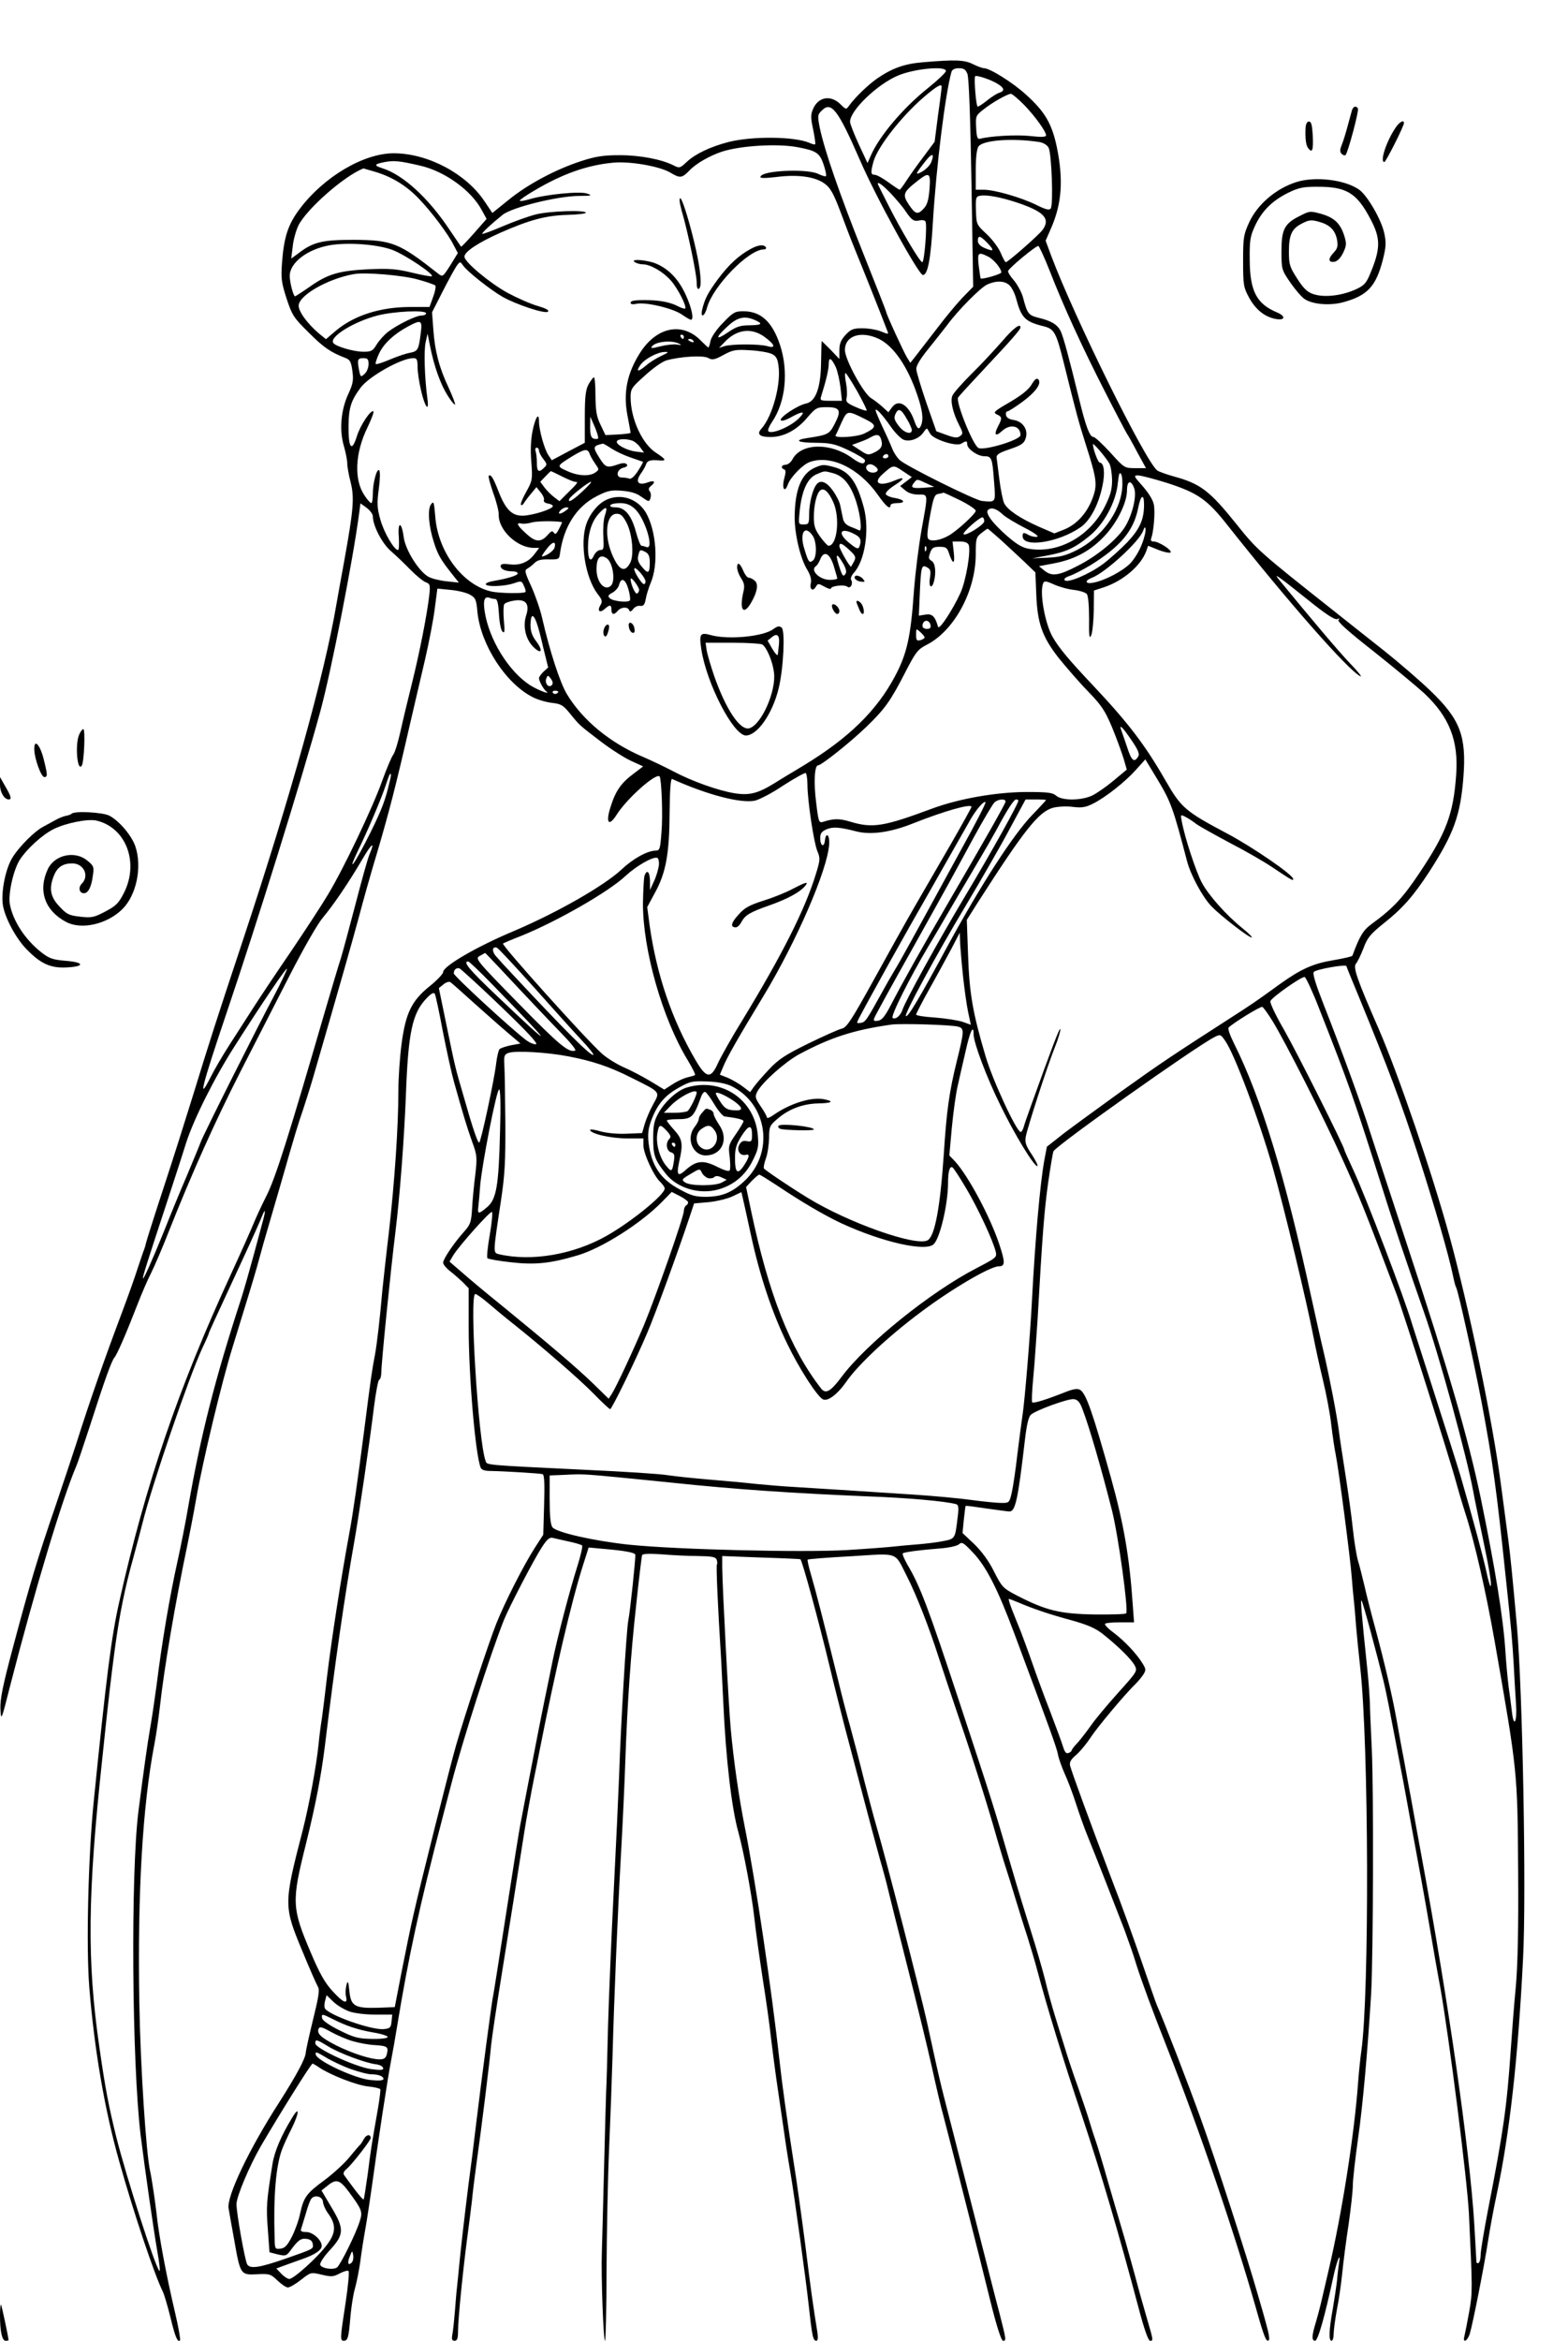 <?xml version="1.0" standalone="no"?>
<!DOCTYPE svg PUBLIC "-//W3C//DTD SVG 20010904//EN"
 "http://www.w3.org/TR/2001/REC-SVG-20010904/DTD/svg10.dtd">
<svg version="1.0" xmlns="http://www.w3.org/2000/svg"
 width="736pt" height="1098pt" viewBox="0 0 736 1098"
 preserveAspectRatio="xMidYMid meet">

<g transform="translate(0,1098) scale(0.1,-0.1)"
fill="#000000" stroke="none">
<path d="M4333 10688 c-87 -7 -144 -27 -217 -77 -42 -30 -100 -85 -130 -126
-14 -20 -15 -20 -43 8 -46 43 -103 32 -127 -25 -11 -25 -11 -42 1 -96 7 -36
12 -67 9 -69 -2 -2 -14 1 -27 7 -70 30 -267 32 -379 4 -85 -22 -157 -56 -197
-94 -31 -29 -34 -30 -61 -16 -55 28 -156 48 -252 48 -76 0 -112 -5 -180 -27
-118 -38 -251 -108 -342 -182 l-77 -62 -37 55 c-86 129 -264 224 -424 225
-142 1 -330 -110 -444 -262 -54 -72 -73 -131 -82 -248 -6 -77 -3 -96 21 -171
26 -79 33 -90 104 -160 70 -70 102 -92 172 -119 22 -8 27 -18 33 -61 6 -43 3
-60 -19 -108 -35 -75 -43 -169 -21 -244 9 -31 16 -68 16 -82 0 -15 7 -55 16
-89 18 -72 13 -129 -30 -367 -15 -80 -31 -172 -37 -205 -56 -330 -214 -897
-437 -1570 -132 -397 -161 -489 -232 -720 -34 -110 -97 -310 -141 -443 -44
-134 -81 -251 -83 -260 -2 -10 -6 -24 -9 -32 -4 -8 -17 -49 -31 -90 -13 -41
-45 -131 -71 -200 -85 -225 -157 -432 -218 -625 -14 -44 -57 -172 -95 -285
-85 -247 -120 -363 -201 -667 -49 -183 -61 -245 -59 -290 3 -57 4 -56 45 107
117 455 247 885 312 1035 5 11 32 92 61 180 71 221 103 310 117 327 13 15 55
112 109 251 19 49 47 114 63 145 16 32 54 120 84 197 109 275 216 513 334 745
66 129 171 334 233 455 64 125 131 242 155 270 48 57 122 165 185 273 45 77
62 89 35 26 -9 -21 -38 -126 -66 -234 -28 -107 -59 -222 -69 -255 -11 -33 -44
-145 -75 -250 -172 -592 -231 -778 -274 -864 -23 -45 -50 -104 -61 -131 -11
-27 -58 -133 -106 -237 -248 -538 -401 -986 -524 -1536 -37 -163 -61 -351
-121 -947 -25 -255 -35 -671 -20 -860 24 -296 72 -576 141 -820 67 -239 166
-533 204 -609 7 -14 23 -69 36 -121 22 -92 34 -120 45 -108 3 3 -7 61 -23 129
-41 173 -77 366 -87 464 -5 47 -23 169 -30 199 -19 81 -46 494 -51 790 -9 515
15 925 71 1216 8 41 19 118 25 170 21 189 72 488 130 765 11 55 30 151 41 215
30 174 122 556 172 715 67 216 100 325 114 375 20 74 40 145 58 205 8 28 31
106 51 175 72 252 86 296 105 350 10 30 33 102 50 160 127 438 185 642 214
750 18 69 57 208 88 310 54 184 85 303 153 600 20 85 51 220 70 300 18 79 39
186 45 237 l12 92 61 -6 c34 -3 75 -13 91 -22 27 -15 31 -23 36 -82 16 -154
132 -334 259 -399 23 -12 64 -24 91 -27 43 -5 53 -11 86 -52 46 -56 41 -51
144 -130 46 -35 110 -76 141 -90 l57 -26 -46 -35 c-58 -43 -84 -81 -107 -155
-24 -74 -9 -95 27 -39 47 76 185 199 203 182 9 -10 16 -183 9 -261 -6 -80 -8
-87 -28 -87 -39 -1 -106 -38 -160 -89 -80 -75 -300 -201 -502 -287 -177 -74
-335 -166 -335 -194 0 -8 -28 -38 -63 -66 -85 -68 -113 -127 -132 -270 -8 -60
-15 -158 -15 -219 0 -171 -18 -430 -44 -660 -14 -115 -27 -239 -31 -275 -12
-139 -26 -257 -35 -305 -14 -75 -17 -91 -50 -350 -32 -246 -52 -388 -70 -485
-41 -222 -84 -503 -105 -675 -8 -71 -19 -159 -24 -195 -6 -36 -13 -92 -16
-125 -10 -98 -44 -282 -74 -400 -90 -348 -90 -356 -1 -569 34 -83 67 -157 73
-167 8 -12 2 -50 -23 -150 -18 -74 -34 -145 -35 -159 -2 -27 -43 -104 -124
-231 -142 -220 -248 -443 -238 -498 2 -14 14 -80 26 -146 29 -166 30 -167 108
-163 58 3 64 1 96 -30 18 -17 40 -32 48 -32 9 0 37 16 62 36 46 36 46 36 97
24 46 -11 55 -10 85 6 19 10 37 15 41 11 4 -4 -2 -71 -14 -150 -26 -167 -26
-177 -8 -177 19 0 23 17 31 115 4 44 13 103 21 130 8 28 19 84 25 125 5 41 16
111 24 155 8 44 21 132 30 195 29 213 75 514 90 590 8 41 21 116 29 165 53
324 106 569 211 970 13 50 32 124 43 165 53 205 185 614 247 770 25 62 141
285 179 343 24 37 36 47 51 43 11 -3 45 -10 75 -17 30 -6 58 -15 62 -18 4 -4
-6 -47 -22 -98 -34 -106 -94 -335 -116 -443 -8 -41 -26 -127 -39 -190 -13 -63
-40 -200 -60 -305 -20 -104 -43 -221 -50 -260 -8 -38 -39 -234 -70 -435 -31
-201 -58 -372 -60 -380 -5 -16 -55 -394 -81 -610 -8 -69 -24 -197 -36 -285
-21 -169 -34 -284 -43 -375 -3 -30 -7 -75 -10 -100 -3 -25 -7 -76 -10 -115 -3
-38 -8 -84 -11 -102 -5 -26 -3 -33 10 -33 12 0 16 10 16 48 0 55 24 291 44
442 8 58 17 132 21 165 3 33 12 107 20 165 25 177 64 491 70 565 4 39 27 192
51 340 38 235 74 464 104 655 8 54 34 197 50 275 5 22 15 74 23 115 74 376
150 700 203 866 l27 85 76 -7 c94 -8 142 -17 143 -27 2 -16 -24 -265 -33 -309
-9 -50 -35 -481 -43 -728 -3 -80 -14 -320 -25 -535 -11 -214 -23 -502 -27
-640 -3 -137 -7 -277 -9 -310 -1 -33 -6 -199 -10 -370 -4 -170 -9 -341 -10
-380 -4 -103 7 -415 15 -415 3 0 7 147 7 328 1 180 6 437 12 572 6 135 13 328
16 430 8 289 24 671 40 955 8 143 17 337 20 430 10 281 25 498 51 735 13 124
26 230 28 235 2 7 35 8 92 4 49 -4 126 -8 170 -8 65 -1 83 -4 88 -17 3 -9 4
-19 1 -23 -4 -7 4 -193 20 -446 2 -44 7 -134 10 -200 12 -264 39 -497 71 -610
25 -91 62 -289 74 -395 6 -58 24 -186 39 -285 16 -99 34 -227 40 -285 7 -58
21 -166 32 -240 11 -74 24 -166 30 -205 5 -38 18 -122 29 -185 19 -111 74
-513 85 -615 17 -155 21 -175 37 -175 7 0 8 14 5 38 -22 137 -31 201 -57 411
-17 130 -41 306 -55 391 -31 198 -54 364 -65 465 -38 343 -113 849 -165 1110
-27 137 -51 302 -65 455 -10 108 -39 663 -40 758 l0 53 183 -7 c100 -3 183 -7
184 -8 9 -8 85 -286 138 -506 19 -80 51 -206 70 -280 20 -74 58 -220 86 -325
27 -104 63 -237 79 -295 17 -58 34 -123 39 -145 5 -22 45 -182 89 -355 44
-173 97 -389 117 -480 20 -91 43 -190 52 -220 26 -99 172 -670 220 -867 30
-122 53 -193 61 -193 16 0 16 2 -17 131 -17 63 -55 213 -86 334 -68 267 -147
573 -173 675 -11 41 -32 131 -47 200 -15 69 -31 141 -35 160 -34 151 -192 764
-235 910 -14 47 -40 146 -59 220 -18 74 -48 187 -65 250 -18 63 -43 160 -56
215 -75 302 -104 416 -128 498 -11 37 -18 69 -16 71 2 3 94 10 203 16 229 14
203 23 262 -92 46 -90 107 -247 150 -382 20 -61 62 -187 94 -281 63 -182 144
-440 180 -570 13 -44 31 -105 41 -135 10 -30 30 -95 45 -145 15 -49 40 -130
56 -178 15 -49 37 -121 47 -160 44 -166 118 -409 211 -686 91 -274 167 -531
266 -903 24 -91 44 -148 52 -148 16 0 16 1 -13 100 -14 47 -41 143 -60 215
-20 72 -44 159 -55 195 -11 36 -40 137 -66 225 -25 88 -52 178 -60 200 -8 22
-21 63 -29 90 -8 28 -33 102 -55 165 -23 63 -52 151 -65 195 -14 44 -34 109
-45 145 -11 36 -32 110 -45 165 -14 55 -43 154 -64 220 -21 66 -65 208 -96
315 -82 281 -79 273 -243 770 -146 442 -183 540 -243 641 -15 27 -25 50 -21
53 11 6 78 15 167 22 46 3 87 12 96 20 14 13 22 8 67 -40 62 -65 116 -172 194
-381 166 -445 198 -533 204 -565 3 -19 18 -59 31 -89 14 -30 38 -93 53 -140
15 -47 41 -120 58 -161 36 -88 127 -321 171 -435 16 -44 42 -116 55 -161 27
-84 74 -212 146 -394 151 -384 316 -868 415 -1216 39 -138 49 -163 61 -151 4
4 -1 35 -11 69 -9 35 -28 101 -42 148 -48 169 -201 641 -268 825 -58 161 -172
456 -205 530 -5 11 -36 101 -70 200 -34 99 -97 275 -142 390 -101 266 -188
504 -195 532 -4 17 3 29 26 49 18 15 51 54 73 88 37 54 160 201 210 249 10 10
25 28 34 41 14 22 13 27 -3 53 -28 46 -84 105 -134 143 -26 19 -45 38 -42 43
2 4 34 7 70 7 l66 0 -6 82 c-15 222 -42 379 -102 595 -87 311 -118 399 -146
414 -14 7 -34 3 -76 -14 -84 -33 -142 -51 -148 -45 -3 3 -1 55 5 116 6 61 14
182 20 269 23 406 32 518 50 646 11 76 22 142 25 147 20 32 662 487 755 535
28 14 29 14 50 -16 44 -61 159 -368 225 -599 50 -176 160 -631 190 -790 9 -47
29 -139 45 -205 16 -66 34 -161 39 -210 6 -50 15 -112 21 -140 13 -63 69 -489
75 -575 3 -36 7 -85 10 -110 3 -25 7 -76 10 -115 3 -38 12 -128 20 -200 40
-359 43 -1527 5 -1795 -5 -36 -12 -101 -15 -145 -18 -248 -75 -613 -140 -890
-14 -60 -30 -128 -35 -150 -5 -22 -16 -62 -24 -90 -19 -61 -20 -85 -3 -85 13
0 45 112 86 302 16 74 36 122 26 62 -2 -16 -7 -51 -9 -79 -3 -27 -12 -88 -20
-135 -18 -99 -20 -150 -6 -150 6 0 10 15 10 33 0 17 7 68 15 112 9 44 20 121
25 170 5 50 18 153 30 230 11 77 20 160 20 185 0 25 11 122 24 215 23 159 46
420 62 685 10 188 12 951 3 1145 -5 99 -9 198 -9 220 -1 22 -5 87 -11 145 -28
269 -34 339 -28 332 6 -6 69 -240 103 -377 8 -33 24 -109 35 -170 12 -60 32
-168 46 -240 14 -71 36 -193 50 -270 14 -77 35 -189 46 -250 11 -60 31 -173
44 -250 13 -77 33 -192 45 -255 42 -236 127 -905 135 -1065 17 -358 17 -370 1
-460 -9 -50 -19 -100 -22 -112 -10 -36 13 -27 25 10 14 46 67 313 86 437 9 58
27 155 40 215 61 288 100 632 124 1107 16 306 -2 1260 -29 1563 -21 233 -30
323 -40 400 -6 44 -22 166 -36 270 -40 300 -147 813 -240 1155 -83 302 -239
757 -331 970 -105 240 -123 293 -108 310 7 8 23 41 35 72 18 49 32 66 94 116
89 70 141 130 213 240 117 181 148 267 162 446 15 193 -15 272 -155 406 -49
47 -145 130 -214 185 -69 54 -179 142 -245 194 -344 272 -356 283 -451 402
-126 157 -169 190 -294 224 -36 10 -71 23 -78 28 -56 43 -387 714 -497 1005
l-27 73 25 57 c51 116 59 227 28 380 -23 111 -56 168 -145 248 -61 56 -170
124 -197 124 -8 0 -32 9 -52 19 -40 20 -81 22 -234 9z m107 -41 c0 -7 -38 -43
-84 -80 -117 -93 -230 -227 -269 -318 l-15 -34 -41 88 c-22 48 -41 96 -41 106
0 53 128 176 226 217 77 32 224 46 224 21z m101 -14 c7 -18 14 -209 19 -513
l8 -485 -49 -50 c-26 -27 -81 -93 -121 -146 -40 -52 -85 -110 -99 -128 l-26
-33 -15 24 c-15 24 -98 204 -98 214 0 3 -49 128 -109 278 -111 278 -180 478
-203 586 -11 57 -11 62 10 82 44 44 75 4 178 -232 74 -172 276 -540 296 -540
23 0 37 76 47 250 16 263 58 598 87 703 4 11 15 17 35 17 23 0 32 -6 40 -27z
m146 -49 c28 -18 29 -31 4 -39 -11 -3 -36 -19 -56 -35 -21 -17 -41 -30 -46
-30 -7 0 -18 128 -12 142 4 8 79 -17 110 -38z m-267 -11 c0 -5 -7 -64 -17
-133 l-16 -125 -52 -70 c-29 -38 -65 -89 -80 -112 -15 -24 -30 -43 -32 -43 -3
0 -27 16 -53 35 -26 19 -55 35 -64 35 -19 0 -20 11 -6 62 20 70 131 212 238
304 60 51 82 63 82 47z m387 -85 c53 -55 103 -125 103 -143 0 -8 -23 -9 -75
-3 -65 7 -186 0 -235 -13 -12 -3 -16 8 -18 52 -3 55 -2 57 35 86 40 32 111 72
128 73 6 0 34 -24 62 -52z m70 -174 c20 -3 38 -14 45 -27 14 -26 23 -266 10
-285 -6 -9 -22 -6 -68 17 -71 35 -196 71 -247 71 l-37 0 0 93 c0 59 5 99 13
110 21 30 160 40 284 21z m-1136 -24 c92 -17 106 -27 125 -82 9 -27 14 -52 11
-54 -3 -3 -19 2 -36 10 -46 24 -242 18 -268 -8 -13 -13 5 -14 82 -5 97 11 176
-1 219 -35 24 -18 40 -47 70 -127 21 -57 53 -140 71 -184 27 -65 120 -298 150
-377 7 -17 5 -17 -29 -3 -19 8 -58 15 -87 15 -44 0 -55 -4 -80 -31 -22 -24
-29 -41 -29 -72 l0 -41 -40 42 c-23 23 -42 42 -43 42 -1 0 -2 -44 -3 -98 -1
-120 -25 -186 -71 -195 -39 -8 -125 -65 -118 -78 4 -6 24 0 52 16 53 29 67 26
32 -8 -40 -40 -131 -77 -143 -59 -3 5 5 24 18 43 64 94 78 238 37 362 -37 109
-90 157 -172 157 -39 0 -48 -5 -95 -54 -30 -30 -55 -67 -59 -85 -3 -17 -8 -31
-10 -31 -2 0 -18 15 -37 34 -87 87 -206 62 -283 -58 -62 -97 -80 -188 -60
-294 8 -42 15 -79 15 -82 0 -3 -27 -6 -59 -8 l-59 -3 -23 48 c-19 39 -23 65
-24 135 0 49 -3 88 -7 88 -4 0 -15 -15 -25 -32 -14 -26 -18 -57 -18 -154 l0
-121 -78 -41 -77 -41 -16 24 c-19 28 -44 119 -44 158 0 45 -16 22 -30 -43 -8
-40 -11 -90 -6 -147 6 -83 5 -88 -24 -140 -17 -30 -28 -58 -25 -61 4 -4 11 1
16 11 6 9 21 29 34 44 l23 28 20 -25 c11 -13 18 -30 15 -36 -3 -7 6 -14 19
-16 13 -2 23 -7 23 -12 0 -14 -95 -44 -141 -45 -51 -1 -81 29 -114 114 -25 64
-36 82 -46 73 -3 -3 7 -39 21 -80 15 -40 26 -85 26 -101 -3 -72 86 -157 165
-157 l25 0 -22 -29 c-28 -38 -69 -55 -119 -48 -29 4 -40 1 -40 -8 0 -15 22
-25 56 -25 13 0 24 -4 24 -10 0 -9 -43 -23 -112 -35 -21 -3 -38 -10 -38 -15 0
-14 89 -11 132 4 35 12 37 12 47 -12 7 -13 10 -27 7 -29 -7 -8 -120 -6 -158 2
-135 29 -253 186 -265 353 -6 68 -7 73 -20 56 -17 -23 -11 -103 14 -179 18
-57 33 -82 82 -144 l35 -44 -56 6 c-31 3 -69 12 -86 21 -44 23 -109 125 -117
186 -10 75 -29 76 -23 1 2 -33 1 -61 -4 -61 -18 0 -67 84 -83 144 -15 53 -16
76 -7 142 6 44 7 83 2 88 -11 11 -30 -58 -30 -111 0 -24 -3 -43 -7 -43 -5 0
-19 16 -32 36 -50 73 -45 199 14 319 18 38 31 72 28 75 -11 11 -62 -64 -78
-117 -24 -76 -40 -56 -39 50 1 84 11 117 57 179 40 53 191 138 247 138 17 0
20 -7 20 -41 0 -22 7 -71 16 -109 18 -80 40 -108 30 -39 -13 97 -17 226 -8
264 l9 40 12 -60 c19 -95 49 -178 82 -230 16 -26 32 -45 35 -43 2 3 -11 38
-30 79 -44 93 -65 172 -72 274 l-6 80 51 100 c28 55 58 109 66 120 15 19 15
19 30 -2 19 -27 127 -113 185 -146 64 -36 200 -81 212 -69 7 7 -11 16 -49 27
-32 9 -95 37 -140 61 -84 46 -203 145 -203 170 0 23 65 66 166 111 138 61 215
82 317 85 48 1 87 6 87 10 0 14 -174 8 -235 -8 -33 -8 -102 -33 -154 -55 -51
-22 -95 -38 -97 -36 -4 4 44 48 95 89 43 35 256 88 359 89 59 0 64 2 38 11
-33 12 -196 -4 -272 -27 -24 -7 -44 -10 -44 -6 0 4 30 25 68 47 133 79 250
120 372 131 79 7 217 -17 267 -47 45 -27 54 -26 89 10 31 33 96 70 154 89 88
28 258 38 351 21z m630 -71 c-5 -13 -24 -33 -41 -43 -37 -21 -35 -14 14 48 31
40 44 38 27 -5z m-2399 -16 c115 -26 240 -116 289 -208 l23 -42 -59 -67 c-32
-36 -59 -65 -61 -63 -1 1 -26 38 -55 81 -98 147 -216 255 -312 286 -44 14 -42
20 10 30 43 8 70 5 165 -17z m-211 -29 c78 -23 147 -65 205 -126 59 -61 138
-166 164 -219 l19 -36 -35 -57 c-36 -56 -36 -56 -58 -39 -183 144 -215 157
-396 158 -147 0 -190 -10 -259 -63 l-34 -25 7 57 c3 32 16 76 27 99 40 78 215
232 305 267 0 0 25 -7 55 -16z m2602 -81 c-4 -50 -11 -74 -26 -90 -29 -32 -40
-29 -71 17 -31 47 -27 58 39 110 57 45 64 41 58 -37z m-182 -20 c25 -27 57
-64 69 -83 30 -44 40 -50 66 -44 12 3 25 1 28 -5 9 -14 -5 -191 -15 -191 -11
0 -101 152 -160 269 -27 53 -49 97 -49 99 0 11 23 -6 61 -45z m589 -42 c130
-43 162 -76 124 -129 -17 -24 -163 -152 -173 -152 -3 0 -14 20 -24 44 -10 24
-40 64 -66 88 -47 44 -48 45 -50 110 -2 62 0 67 21 70 31 5 95 -7 168 -31z
m-135 -191 c34 -36 31 -42 -12 -24 -22 9 -33 21 -33 34 0 28 11 25 45 -10z
m-2794 -32 c59 -22 197 -114 186 -124 -2 -2 -44 5 -93 17 -74 18 -108 20 -204
16 -139 -7 -191 -22 -276 -82 -36 -25 -67 -45 -69 -45 -8 0 -25 65 -25 96 0
62 84 126 190 144 86 14 220 4 291 -22z m3086 -98 c65 -167 153 -359 261 -570
52 -102 98 -189 102 -195 4 -5 26 -44 48 -86 l41 -75 -51 0 c-50 0 -51 1 -116
73 -37 40 -72 73 -79 73 -18 0 -36 48 -67 175 -49 201 -74 292 -87 321 -16 32
-44 49 -107 64 -45 12 -50 18 -71 98 -7 23 -26 58 -42 77 -17 19 -29 39 -27
44 5 15 132 120 142 117 4 -1 28 -53 53 -116z m-288 66 c27 -14 61 -56 61 -74
0 -8 -91 -34 -97 -28 -1 1 -5 28 -9 59 -7 63 -3 67 45 43z m-2678 -107 c41
-11 77 -24 82 -28 4 -4 0 -28 -10 -54 l-17 -47 -89 0 c-141 0 -264 -39 -350
-111 l-47 -40 -31 25 c-58 49 -100 108 -97 135 6 49 140 124 258 145 53 10
230 -5 301 -25z m2778 -28 c11 -11 25 -39 31 -63 24 -89 42 -107 127 -128 52
-13 60 -27 97 -175 59 -238 69 -274 101 -375 54 -169 57 -194 33 -258 -26 -69
-74 -122 -133 -146 l-46 -18 -72 31 c-90 40 -148 79 -164 111 -6 14 -16 63
-22 110 -6 47 -12 93 -13 103 -2 14 11 23 62 40 53 18 67 27 74 50 14 40 -12
80 -56 87 -21 3 -34 11 -36 23 -2 9 1 17 6 17 5 0 37 20 71 45 65 48 92 88 74
106 -7 7 -17 -1 -31 -25 -14 -24 -47 -50 -103 -83 -73 -42 -79 -48 -60 -57 25
-11 26 -18 5 -57 -20 -39 -11 -49 19 -21 39 36 87 25 87 -19 0 -23 -174 -75
-198 -60 -27 17 -106 215 -95 236 5 8 61 69 125 137 122 130 168 182 168 192
0 22 -34 -4 -87 -66 -35 -40 -99 -109 -144 -153 -44 -44 -85 -90 -89 -102 -10
-25 3 -80 32 -137 19 -37 19 -41 4 -52 -13 -9 -26 -8 -64 6 l-47 17 -47 134
c-25 74 -47 145 -47 158 -1 15 20 50 57 95 31 39 71 89 87 110 51 70 159 179
190 192 43 19 82 17 104 -5z m-2739 -131 c0 -5 -9 -10 -21 -10 -26 0 -112 -42
-158 -77 -18 -14 -42 -41 -53 -59 -18 -30 -25 -34 -62 -34 -45 0 -132 25 -142
42 -18 28 96 99 208 128 78 20 228 27 228 10z m1545 -32 c38 -17 31 -23 -28
-24 -43 0 -62 -7 -100 -33 -60 -41 -61 -26 -2 28 47 44 81 51 130 29z m-1570
-60 c-10 -80 -13 -85 -51 -93 -19 -3 -62 -18 -95 -32 -33 -14 -62 -23 -65 -21
-3 3 4 26 16 51 22 46 69 90 136 126 61 33 67 29 59 -31z m1613 -18 c49 -35
56 -56 15 -44 -36 11 -171 11 -203 0 l-25 -8 24 25 c57 62 127 72 189 27z
m-378 0 c0 -5 -2 -10 -4 -10 -3 0 -8 5 -11 10 -3 6 -1 10 4 10 6 0 11 -4 11
-10z m916 -10 c69 -34 135 -130 180 -264 24 -70 29 -111 18 -140 -10 -25 -19
-19 -33 22 -27 75 -75 103 -105 60 l-16 -22 -27 25 c-16 14 -40 33 -55 42 -36
23 -122 181 -122 225 0 68 76 92 160 52z m-871 -10 c3 -6 -1 -7 -9 -4 -18 7
-21 14 -7 14 6 0 13 -4 16 -10z m-70 -11 c17 -8 15 -9 -9 -5 -16 2 -51 -2 -78
-9 -39 -10 -46 -10 -37 1 18 22 90 29 124 13z m437 -49 c20 -9 28 -22 32 -55
13 -86 -28 -239 -81 -297 -22 -25 -7 -38 44 -38 62 0 124 33 173 92 39 45 44
48 91 48 62 0 70 -15 37 -78 -25 -49 -31 -52 -130 -67 -65 -10 -42 -22 42 -22
70 -1 89 -5 155 -36 41 -20 75 -40 75 -46 0 -22 -20 -19 -61 11 -101 73 -238
70 -279 -6 -7 -14 -22 -26 -32 -26 -20 0 -25 -16 -7 -22 8 -3 8 -14 0 -43 -12
-46 2 -70 17 -28 12 34 68 92 101 105 98 37 233 -27 322 -154 38 -54 59 -71
59 -48 0 6 14 10 30 10 43 0 37 16 -9 24 -22 3 -41 12 -43 18 -3 7 15 25 40
41 52 33 51 44 -1 22 -70 -29 -102 -11 -54 31 50 45 50 44 95 14 l42 -28 -27
-21 -28 -21 24 -20 c14 -13 38 -20 62 -20 47 0 46 9 14 -169 -13 -75 -29 -202
-35 -282 -15 -215 -32 -295 -90 -403 -86 -161 -217 -289 -430 -418 -41 -25
-102 -61 -135 -82 -78 -48 -117 -58 -187 -47 -79 13 -201 57 -286 102 -40 21
-103 51 -140 67 -157 66 -287 173 -361 296 -33 55 -80 200 -116 356 -9 41 -33
109 -51 149 -31 67 -33 76 -18 84 9 5 24 17 34 27 13 13 32 17 66 16 45 -1 49
1 52 24 17 129 78 225 176 274 47 24 65 28 114 24 39 -3 69 -11 89 -26 17 -12
33 -22 36 -22 11 0 17 34 7 45 -7 9 -6 16 5 25 25 20 17 29 -15 17 -44 -16
-59 2 -33 40 11 15 23 36 26 46 6 17 21 21 65 17 32 -2 27 6 -17 35 -66 41
-121 160 -121 262 0 39 5 46 68 102 38 35 82 66 102 71 67 18 170 24 194 11
19 -11 30 -9 72 14 44 24 57 26 124 22 41 -2 87 -10 102 -17z m-517 -9 c-22
-10 -55 -30 -73 -46 -37 -31 -49 -30 -26 3 19 28 81 61 114 61 21 1 19 -2 -15
-18z m-1375 -39 c0 -16 -8 -37 -19 -46 -17 -16 -19 -15 -25 15 -10 51 -8 59
19 59 21 0 25 -5 25 -28z m2193 -14 c8 -18 18 -61 22 -95 l7 -63 -52 0 c-50 0
-52 1 -45 23 23 73 35 125 35 150 0 34 12 29 33 -15z m101 -114 c26 -47 46
-87 44 -90 -3 -2 -26 5 -52 17 -41 18 -47 24 -42 44 3 12 2 44 -3 69 -5 25 -6
46 -2 46 3 0 28 -39 55 -86z m157 -165 c23 -33 51 -60 64 -63 31 -8 69 7 89
35 8 13 17 21 18 18 2 -2 8 -13 14 -23 14 -27 123 -62 146 -47 23 14 28 14 28
-3 0 -22 49 -56 80 -56 35 0 38 -8 46 -120 8 -99 9 -96 -56 -90 -31 2 -357
164 -387 192 -12 11 -27 34 -34 51 -7 18 -27 64 -46 103 -18 39 -33 75 -33 79
0 14 31 -19 71 -76z m76 35 c13 -21 23 -45 23 -51 0 -25 -38 -13 -62 20 -20
26 -23 36 -15 55 14 30 27 24 54 -24z m-194 -1 c54 -27 53 -38 -7 -67 -34 -16
-141 -23 -134 -8 3 4 15 31 28 60 27 58 27 58 113 15z m-1256 -90 c-3 -3 -13
-3 -22 0 -11 5 -15 20 -15 54 l1 48 21 -48 c11 -26 18 -50 15 -54z m1327 1
c12 -32 5 -49 -27 -65 -31 -15 -34 -15 -70 9 l-38 25 33 12 c18 6 42 16 53 23
28 16 42 15 49 -4z m-1169 -10 c11 -3 29 -17 39 -31 l19 -26 -40 5 c-44 6 -96
35 -87 49 6 10 39 12 69 3z m-95 -38 c20 -13 60 -32 90 -42 30 -10 56 -20 58
-20 2 -1 -9 -21 -24 -44 -17 -26 -32 -39 -41 -35 -8 3 -23 5 -34 5 -30 0 -25
38 7 46 17 4 22 10 15 17 -6 6 -20 6 -42 -2 -49 -17 -57 -14 -84 29 -34 54
-33 58 15 69 3 0 21 -10 40 -23z m2337 -70 c7 -12 12 -46 13 -77 0 -45 -7 -71
-35 -127 -69 -136 -213 -218 -351 -197 -34 5 -58 19 -106 60 -73 64 -108 113
-88 125 17 11 39 3 70 -26 14 -12 59 -39 100 -60 45 -23 68 -40 58 -42 -9 -2
-26 2 -37 7 -26 15 -31 14 -31 -4 0 -56 168 -30 271 41 46 31 86 107 104 196
13 60 7 108 -13 108 -8 0 -32 65 -32 86 0 10 59 -59 77 -90z m-2677 60 c0 -7
9 -25 20 -39 18 -23 19 -27 4 -41 -25 -25 -34 -19 -34 23 0 22 -3 46 -6 55 -3
9 -1 16 5 16 6 0 11 -6 11 -14z m237 -13 c3 -10 15 -31 26 -47 20 -28 20 -29
2 -42 -27 -20 -83 -17 -134 7 -49 22 -49 23 24 68 58 35 73 38 82 14z m1403
-13 c0 -5 -7 -10 -16 -10 -8 0 -12 5 -9 10 3 6 10 10 16 10 5 0 9 -4 9 -10z
m-50 -63 c0 -15 -30 -19 -45 -7 -23 19 0 43 26 27 10 -6 19 -15 19 -20z
m-1482 -32 c28 -14 55 -25 61 -25 17 0 14 -5 -31 -49 l-42 -42 -25 19 c-13 10
-34 30 -45 45 l-20 27 24 25 c13 14 25 25 26 25 1 0 25 -11 52 -25z m2629 -60
c-11 -109 -99 -228 -212 -285 -51 -26 -79 -33 -137 -36 l-73 -3 70 13 c90 17
129 35 198 91 69 56 125 159 134 249 5 45 8 54 16 41 5 -10 7 -41 4 -70z m210
30 c145 -47 189 -77 285 -199 286 -361 565 -679 623 -708 11 -6 -10 21 -46 58
-53 55 -188 215 -338 398 -25 31 1 12 136 -96 87 -70 127 -96 140 -92 12 4 14
3 6 -3 -9 -6 40 -51 164 -148 97 -77 204 -166 238 -197 118 -111 162 -222 150
-383 -13 -184 -47 -273 -173 -461 -77 -115 -122 -164 -222 -237 -41 -30 -57
-55 -92 -150 -2 -4 -42 -13 -89 -21 -96 -16 -152 -41 -254 -114 -113 -82 -125
-90 -240 -164 -269 -173 -321 -208 -500 -336 -104 -75 -226 -164 -271 -198
l-80 -63 -12 -63 c-20 -109 -43 -370 -58 -656 -8 -160 -34 -473 -44 -537 -5
-33 -16 -118 -25 -190 -8 -71 -20 -151 -26 -177 -11 -47 -12 -48 -48 -48 -21
0 -84 6 -142 14 -57 8 -178 19 -269 25 -91 6 -244 16 -340 22 -96 6 -204 13
-240 15 -36 2 -108 8 -160 13 -52 6 -153 15 -225 21 -71 6 -157 15 -190 20
-33 6 -204 17 -380 25 -496 24 -468 22 -476 43 -34 92 -77 782 -48 782 6 0 34
-20 62 -44 29 -25 82 -69 119 -98 138 -110 305 -255 374 -325 39 -40 74 -73
78 -73 8 0 122 234 175 360 36 84 142 374 199 545 l20 60 69 6 c38 4 88 16
111 27 l42 20 5 -21 c3 -12 21 -93 40 -181 42 -194 100 -366 171 -511 54 -112
136 -240 165 -258 22 -14 69 21 111 81 55 80 197 213 350 327 145 109 326 215
366 215 31 0 31 18 1 108 -44 130 -146 319 -207 385 l-26 27 12 133 c7 72 19
159 27 192 7 33 24 106 37 162 21 96 38 131 38 81 0 -39 61 -202 126 -333 67
-138 157 -285 173 -285 5 0 -6 24 -25 53 -29 43 -34 58 -29 86 9 46 100 328
137 420 16 40 27 78 25 84 -3 9 -41 -91 -137 -358 -16 -44 -32 -90 -35 -102
-4 -13 -10 -23 -14 -23 -19 0 -132 243 -165 356 -60 202 -76 294 -82 474 l-6
165 57 90 c213 332 281 418 348 436 23 6 64 8 93 4 42 -5 60 -2 94 15 60 30
152 103 202 159 l44 49 61 -101 c60 -100 71 -133 135 -377 17 -65 73 -169 116
-213 44 -45 181 -151 188 -144 2 2 -17 21 -43 42 -75 60 -160 155 -192 215
-27 51 -80 211 -94 288 -6 31 -6 32 16 21 12 -6 36 -21 52 -34 17 -12 89 -52
160 -90 72 -37 162 -89 200 -115 90 -60 95 -63 95 -53 0 19 -188 148 -306 211
-202 107 -219 122 -294 252 -94 164 -174 269 -335 440 -119 126 -164 180 -194
232 -36 63 -62 207 -45 251 5 13 12 13 50 -4 24 -11 66 -23 94 -26 27 -3 55
-12 61 -19 7 -8 11 -54 11 -116 -1 -82 1 -98 10 -78 6 14 11 67 12 117 l1 93
46 15 c90 30 173 100 199 169 l9 26 50 -20 c28 -11 53 -15 56 -11 6 11 -56 51
-80 51 -12 0 -15 5 -11 16 11 30 19 122 12 157 -4 22 -25 55 -52 86 -43 48
-44 51 -22 51 13 0 74 -16 135 -35z m-1129 -2 l37 -17 -49 -4 c-55 -4 -64 1
-46 23 15 19 13 19 58 -2z m-1614 -38 c-45 -42 -70 -57 -62 -36 4 13 91 81
102 81 5 0 -13 -20 -40 -45z m2590 14 c13 -38 -11 -132 -47 -186 -39 -58 -128
-131 -216 -176 -90 -47 -122 -52 -157 -25 l-27 22 68 13 c93 17 167 55 230
119 64 63 115 163 115 224 0 46 19 51 34 9z m-817 -56 c40 -20 73 -42 73 -49
0 -14 -93 -99 -130 -118 -37 -20 -73 -26 -89 -17 -11 7 -11 25 4 109 16 87 21
102 39 105 12 2 23 5 25 6 2 0 37 -16 78 -36z m863 -20 c0 -70 -20 -114 -78
-176 -32 -33 -83 -79 -115 -103 -65 -48 -165 -90 -179 -76 -6 6 3 14 24 21 18
6 62 29 97 50 139 86 202 161 223 266 12 63 28 73 28 18z m-3620 -54 c0 -45
44 -130 87 -166 24 -21 65 -60 91 -87 26 -26 57 -52 70 -57 21 -8 22 -13 17
-61 -11 -95 -46 -271 -81 -412 -19 -76 -44 -180 -55 -230 -11 -50 -26 -97 -33
-106 -7 -8 -30 -62 -51 -120 -44 -125 -182 -415 -256 -537 -29 -49 -109 -171
-178 -273 -70 -102 -149 -221 -177 -265 -28 -44 -77 -120 -108 -168 -31 -48
-70 -115 -87 -149 -62 -123 -43 -48 75 302 142 419 354 1099 440 1415 51 187
154 715 181 922 l7 52 29 -21 c16 -12 29 -30 29 -39z m906 26 c-26 -19 -42
-19 -26 0 7 8 20 15 29 15 13 -1 13 -3 -3 -15z m1964 -50 c0 -16 -87 -71 -97
-61 -8 7 80 85 90 79 4 -2 7 -10 7 -18z m-1982 -4 c1 -1 -5 -15 -14 -32 -12
-24 -18 -28 -24 -18 -7 10 -12 9 -27 -8 -33 -38 -58 -38 -102 3 -44 39 -51 55
-23 48 9 -2 31 0 47 5 23 7 107 8 143 2z m2722 -103 c-11 -31 -36 -71 -54 -90
-36 -37 -120 -81 -173 -91 -40 -8 -44 9 -7 23 64 25 223 171 240 221 6 17 9
19 11 8 2 -9 -5 -41 -17 -71z m-663 20 c32 -29 81 -75 111 -103 l52 -50 4
-100 c5 -137 27 -201 105 -301 35 -43 96 -114 137 -156 64 -66 81 -91 114
-170 21 -51 45 -117 54 -146 l15 -52 -60 -50 c-33 -28 -78 -59 -99 -70 -51
-26 -145 -27 -173 -2 -16 14 -39 17 -141 17 -141 -1 -314 -31 -441 -78 -229
-85 -279 -93 -385 -61 -50 15 -77 15 -126 -1 -20 -6 -22 -2 -33 90 -12 93 -8
175 9 175 16 0 155 111 227 181 86 83 113 120 183 257 48 93 58 106 99 127
129 65 230 251 231 422 0 76 2 83 26 102 15 12 28 21 30 21 2 0 29 -24 61 -52z
m-2094 -37 c-4 -15 -41 -41 -59 -41 -3 0 7 16 22 35 27 36 46 39 37 6z m1944
13 c11 -29 -13 -169 -39 -226 -38 -82 -100 -176 -105 -158 -14 49 -27 62 -59
57 l-31 -5 4 96 c6 135 8 145 34 131 17 -9 19 -17 14 -50 -7 -42 8 -56 19 -16
11 43 6 86 -11 96 -14 8 -16 14 -7 38 8 23 15 28 44 28 31 0 36 -4 45 -32 18
-53 28 -51 22 5 l-6 52 35 0 c23 0 37 -6 41 -16z m-200 -26 c-3 -8 -6 -5 -6 6
-1 11 2 17 5 13 3 -3 4 -12 1 -19z m-2022 -228 c9 0 14 -21 17 -70 2 -38 9
-75 16 -82 11 -11 12 -1 7 52 -3 36 -2 70 2 76 4 6 26 14 48 17 53 8 72 -16
55 -69 -17 -51 -3 -112 33 -148 39 -39 48 -19 13 27 -18 24 -26 46 -26 75 0
23 4 42 9 42 12 0 26 -39 51 -148 l23 -93 -22 -20 c-11 -11 -21 -24 -21 -30 0
-14 21 -52 34 -62 25 -19 -42 7 -76 29 -101 65 -193 215 -213 346 -8 52 -1 72
22 64 8 -3 21 -6 28 -6z m2043 -123 c2 -12 -3 -17 -17 -17 -12 0 -21 6 -21 13
0 31 32 34 38 4z m-28 -57 c0 -4 -9 -10 -20 -13 -17 -4 -20 0 -20 25 0 30 0
31 20 13 11 -10 20 -21 20 -25z m-1750 -224 c-15 -15 -34 9 -26 31 7 17 8 17
22 -1 9 -13 11 -23 4 -30z m30 -30 c0 -11 -19 -15 -25 -6 -3 5 1 10 9 10 9 0
16 -2 16 -4z m2691 -228 c31 -45 39 -65 32 -76 -19 -32 -32 -21 -53 45 -13 37
-25 74 -28 81 -10 28 10 8 49 -50z m-1521 -208 c0 -73 29 -267 46 -311 15 -35
14 -43 -7 -111 -51 -166 -159 -379 -344 -683 -51 -82 -102 -174 -115 -202 -33
-75 -55 -72 -105 14 -110 187 -183 400 -216 634 l-11 84 35 65 c53 95 69 185
70 378 1 107 5 161 12 158 161 -73 320 -115 387 -102 20 4 81 35 134 71 54 35
102 61 106 59 4 -3 8 -27 8 -54z m-1960 18 c-21 -92 -37 -133 -91 -243 -33
-66 -68 -131 -80 -145 -11 -14 -3 9 19 55 47 95 114 254 132 310 7 22 15 43
17 48 9 16 11 5 3 -25z m2890 -98 c0 -9 -98 -181 -275 -485 -110 -188 -211
-368 -261 -465 -30 -58 -45 -76 -63 -78 -19 -3 -22 0 -17 13 3 9 82 153 175
318 182 326 180 323 295 535 43 78 85 149 93 157 16 17 53 20 53 5z m60 4 c0
-14 -125 -239 -246 -441 -130 -217 -284 -497 -298 -540 -9 -27 -32 -47 -46
-38 -11 7 78 185 170 340 27 44 87 148 135 230 49 83 100 170 115 195 15 25
45 77 66 115 54 101 83 145 94 145 6 0 10 -3 10 -6z m130 3 c0 -1 -29 -33 -65
-70 -90 -94 -238 -323 -393 -607 -140 -259 -191 -344 -200 -336 -8 9 142 286
280 516 74 124 168 287 208 363 l74 137 48 0 c26 0 48 -1 48 -3z m-396 -228
c-237 -434 -287 -525 -314 -569 -15 -25 -42 -72 -60 -105 -73 -132 -78 -140
-100 -143 -20 -3 -20 -2 -9 20 53 101 208 380 342 613 87 154 171 300 184 324
27 46 62 86 69 78 3 -3 -47 -101 -112 -218z m46 196 c0 -3 -43 -81 -96 -173
-53 -92 -129 -223 -169 -292 -40 -69 -127 -225 -194 -347 -104 -188 -126 -222
-149 -228 -15 -3 -86 -35 -158 -70 -108 -53 -140 -74 -185 -122 -30 -32 -62
-69 -71 -82 l-17 -24 -34 26 c-18 14 -50 32 -70 41 l-38 15 16 38 c18 44 68
132 190 333 153 253 299 589 307 709 3 45 -15 61 -20 18 -4 -35 -22 -25 -22
12 0 22 7 31 30 41 31 13 62 10 140 -10 67 -17 159 -5 264 37 149 59 276 95
276 78z m-1467 -272 c-2 -17 -11 -50 -22 -74 l-20 -44 0 43 c-1 44 -15 56 -26
23 -3 -11 -6 -68 -7 -128 -1 -217 91 -541 210 -736 22 -37 38 -68 34 -70 -4
-3 -20 -7 -37 -11 -16 -4 -47 -18 -68 -32 l-39 -25 -66 40 c-37 22 -94 52
-127 66 -33 15 -78 43 -100 63 -75 67 -472 509 -464 516 2 2 39 18 83 35 167
67 414 208 493 283 51 47 128 91 148 84 6 -2 9 -17 8 -33z m1428 -528 c6 -55
16 -127 23 -161 l13 -61 -39 14 c-22 7 -79 16 -129 20 -49 3 -89 9 -89 14 0 4
28 58 63 121 35 62 81 147 103 188 l39 75 2 -55 c2 -30 8 -100 14 -155z
m-2013 -48 c89 -100 189 -211 222 -246 33 -35 58 -66 55 -69 -9 -9 -130 111
-370 368 -39 41 -79 85 -89 97 -19 23 -14 46 7 37 7 -3 85 -87 175 -187z
m-171 101 c142 -152 243 -258 306 -323 37 -38 63 -71 57 -73 -31 -11 -75 26
-265 220 -202 206 -206 212 -183 224 12 7 24 13 25 14 1 0 28 -28 60 -62z
m-27 -85 c297 -304 304 -322 23 -55 -134 127 -162 162 -135 162 4 0 55 -48
112 -107z m4010 85 c0 -2 25 -64 56 -138 145 -353 198 -495 278 -740 80 -248
147 -479 167 -578 5 -24 11 -47 14 -51 10 -17 84 -353 119 -536 53 -283 70
-404 116 -845 24 -222 29 -283 35 -385 3 -60 8 -144 11 -187 6 -83 -10 -117
-19 -40 -3 26 -10 81 -16 122 -5 41 -12 117 -15 167 -10 154 -48 388 -116 718
-59 281 -151 598 -340 1170 -82 248 -162 493 -179 545 -33 108 -135 388 -218
598 -38 97 -53 146 -46 153 13 13 153 37 153 27z m-5034 -140 c-77 -144 -326
-640 -343 -683 -6 -17 -37 -91 -68 -165 -32 -74 -79 -189 -105 -255 -55 -136
-99 -234 -99 -221 -1 9 14 57 119 376 37 113 75 230 84 260 35 109 133 306
229 455 124 195 240 366 244 361 2 -2 -25 -60 -61 -128z m1064 -48 c125 -120
177 -176 166 -178 -9 -2 -31 7 -49 21 -74 57 -337 299 -337 311 0 17 11 27 26
24 6 -2 94 -82 194 -178z m3842 -11 c142 -360 164 -424 297 -844 48 -154 120
-367 195 -580 70 -199 201 -675 231 -840 9 -49 30 -148 45 -220 30 -141 44
-225 36 -225 -2 0 -10 26 -17 58 -11 57 -73 286 -123 457 -15 50 -70 223 -122
385 -52 162 -100 311 -106 330 -34 117 -217 596 -274 718 -24 52 -44 96 -44
99 0 14 -221 454 -282 561 -39 67 -68 128 -65 136 8 19 148 117 161 113 6 -2
37 -68 68 -148z m-3967 26 c55 -49 127 -113 159 -140 l59 -50 -44 -8 c-24 -5
-48 -13 -54 -18 -5 -5 -12 -35 -16 -67 -8 -73 -72 -372 -80 -372 -7 0 -31 70
-72 215 -42 143 -40 137 -83 345 l-34 165 21 17 c12 10 26 15 33 11 6 -4 56
-48 111 -98z m-146 -135 c18 -91 41 -196 52 -235 42 -150 61 -213 85 -280 24
-65 24 -75 15 -155 -6 -47 -13 -118 -15 -158 -4 -66 -8 -76 -38 -110 -47 -52
-98 -128 -98 -145 0 -8 15 -26 33 -40 17 -13 44 -37 60 -52 l27 -28 0 -186 c0
-226 31 -591 56 -655 4 -11 20 -16 48 -16 63 -1 230 -11 243 -15 8 -3 10 -43
7 -144 l-4 -140 -40 -62 c-52 -81 -140 -254 -180 -354 -32 -79 -149 -432 -189
-571 -25 -85 -170 -659 -201 -799 -13 -55 -37 -174 -55 -265 l-32 -165 -79 -3
c-109 -3 -127 8 -134 78 -5 48 -7 52 -14 28 -4 -16 -5 -39 -2 -53 10 -39 -12
-31 -63 25 -35 38 -60 81 -101 178 -91 213 -92 241 -24 512 46 186 71 317 89
460 46 380 94 713 140 970 20 114 71 460 90 617 9 71 20 130 25 131 6 2 10 19
10 37 0 40 44 480 66 655 21 171 41 436 49 637 11 302 30 391 98 461 22 23 33
28 38 20 4 -7 21 -87 38 -178z m3895 49 c60 -98 235 -443 324 -639 84 -186
105 -237 257 -640 29 -75 255 -788 279 -880 8 -30 28 -98 45 -151 43 -133 96
-366 137 -599 107 -612 107 -607 110 -1075 2 -277 -2 -444 -11 -545 -8 -80
-18 -215 -24 -300 -18 -262 -34 -376 -106 -744 -19 -98 -35 -194 -35 -212 0
-18 -4 -36 -10 -39 -5 -3 -10 0 -10 7 0 7 -5 87 -10 178 -22 350 -121 1040
-246 1715 -19 105 -42 228 -50 275 -9 47 -24 130 -34 185 -11 55 -26 141 -35
190 -20 111 -55 261 -99 425 -19 69 -42 159 -51 200 -10 41 -23 95 -31 120 -7
25 -18 92 -24 150 -6 58 -22 173 -35 255 -13 83 -27 173 -30 200 -10 77 -43
248 -70 365 -14 58 -41 179 -61 270 -120 556 -235 933 -361 1184 -19 38 -31
72 -26 76 22 22 149 100 158 97 5 -2 27 -32 49 -68z m-1476 -25 c29 -8 28 -21
-7 -162 -36 -146 -48 -235 -61 -437 -17 -250 -42 -384 -76 -403 -54 -30 -372
82 -564 200 -82 50 -199 129 -204 137 -3 4 1 25 9 47 8 21 14 64 15 95 0 52 3
60 35 87 53 48 121 74 192 76 69 1 82 10 29 20 -60 11 -160 -21 -238 -76 -16
-11 -28 -15 -28 -10 0 5 -13 29 -29 52 -27 40 -28 46 -16 70 24 44 128 137
195 174 147 79 257 115 435 140 42 6 285 -1 313 -10z m-1831 -139 c115 -22
193 -48 298 -101 138 -69 134 -64 101 -124 -15 -27 -33 -69 -40 -93 l-12 -42
-73 -3 c-43 -2 -93 3 -122 11 -27 8 -49 11 -49 7 0 -18 97 -40 172 -40 l78 0
0 -32 c0 -39 49 -145 79 -172 11 -11 21 -24 21 -31 0 -29 -155 -155 -271 -221
-156 -89 -355 -123 -508 -87 -27 7 -27 4 10 248 19 127 22 185 21 375 -1 124
-3 245 -5 269 -2 40 1 46 23 53 35 10 179 2 277 -17z m765 -139 c172 -84 204
-315 61 -447 -57 -53 -104 -72 -178 -73 -50 0 -70 5 -123 34 -93 49 -135 114
-148 222 -4 41 -1 66 15 108 28 72 63 113 131 150 50 28 62 30 130 27 46 -1
89 -10 112 -21z m-1085 -218 c-6 -251 -17 -313 -60 -350 -40 -34 -46 -34 -42
0 2 15 6 61 9 102 9 102 77 450 89 450 6 0 8 -75 4 -202z m2188 -262 c55 -92
127 -247 139 -298 6 -26 1 -29 -91 -77 -215 -111 -517 -354 -633 -510 -51 -68
-74 -82 -96 -54 -146 188 -246 442 -329 836 l-23 109 27 29 c16 16 31 29 35
29 4 0 39 -22 79 -48 116 -78 225 -142 306 -180 193 -89 397 -135 434 -98 30
30 67 189 67 288 0 53 8 80 21 72 5 -3 34 -47 64 -98z m-1305 -66 c0 -5 -4
-12 -10 -15 -5 -3 -10 -15 -10 -25 0 -27 -131 -400 -187 -535 -52 -123 -129
-288 -151 -323 l-15 -23 -76 74 c-74 71 -189 170 -433 369 -66 53 -146 120
-179 149 l-59 51 19 32 c31 48 172 206 180 201 4 -2 0 -50 -10 -107 -10 -56
-15 -106 -11 -110 4 -4 54 -13 110 -19 112 -13 184 -6 312 32 114 33 300 151
399 253 l44 45 39 -20 c21 -11 38 -24 38 -29z m-1996 -87 c-7 -27 -27 -100
-44 -163 -17 -63 -43 -155 -59 -205 -122 -374 -189 -639 -247 -970 -13 -77
-36 -192 -50 -255 -37 -166 -74 -383 -99 -585 -9 -66 -22 -156 -30 -200 -13
-74 -30 -195 -55 -390 -37 -290 -31 -1179 10 -1520 22 -174 61 -445 78 -543
10 -56 15 -99 10 -94 -20 20 -155 440 -202 627 -36 146 -52 229 -80 425 -58
403 -55 711 14 1350 32 306 41 379 59 515 22 162 48 291 86 425 13 47 33 123
45 170 44 176 216 679 280 817 17 35 30 66 30 68 0 4 16 39 156 341 46 99 88
193 93 207 17 43 19 31 5 -20z m3847 -883 c32 -83 88 -276 139 -477 30 -121
78 -469 66 -481 -5 -4 -73 -6 -152 -5 -161 3 -225 19 -361 89 -65 34 -70 39
-107 112 -24 49 -58 95 -93 129 l-55 52 6 62 c4 35 7 64 9 65 1 2 45 -4 97
-12 52 -7 101 -14 108 -14 28 0 40 53 73 337 8 69 17 108 28 117 23 21 172 75
200 73 19 -2 29 -12 42 -47z m-2176 -320 c61 -6 173 -17 250 -25 294 -31 557
-49 915 -64 193 -7 370 -23 419 -37 10 -3 12 -17 6 -62 -12 -100 -11 -100 -68
-111 -29 -6 -81 -12 -117 -15 -36 -3 -85 -7 -110 -10 -25 -3 -126 -11 -225
-17 -211 -12 -794 2 -1020 25 -170 18 -344 58 -362 82 -9 12 -13 55 -13 130
l0 113 73 3 c77 4 85 4 252 -12z m1873 -586 c68 -29 146 -56 250 -84 79 -22
115 -38 150 -66 73 -58 132 -117 148 -146 14 -26 12 -29 -79 -130 -51 -57
-108 -125 -127 -153 -19 -27 -47 -63 -62 -80 -16 -16 -28 -33 -28 -36 0 -4 -7
-9 -15 -12 -10 -4 -17 4 -24 26 -5 18 -33 93 -61 167 -29 74 -67 178 -85 230
-18 52 -43 119 -54 148 -12 28 -30 75 -41 102 -11 28 -17 50 -15 50 3 0 22 -7
43 -16z m-3139 -1919 c25 -9 77 -15 123 -15 l79 0 -3 -32 c-3 -29 -7 -33 -36
-36 -57 -6 -257 65 -277 97 -3 6 -3 22 1 36 l7 26 31 -30 c17 -17 51 -37 75
-46z m-77 -36 c63 -32 116 -50 191 -63 37 -6 67 -16 67 -21 0 -6 -33 -10 -74
-9 -64 1 -84 6 -152 40 -47 23 -80 46 -82 57 -4 22 0 21 50 -4z m95 -104 c28
-8 74 -17 102 -18 60 -4 65 -8 57 -42 -5 -19 -13 -25 -34 -25 -42 0 -128 28
-203 65 -72 37 -92 55 -84 78 5 12 15 10 58 -14 29 -16 75 -36 104 -44z m-115
-25 c51 -31 170 -76 222 -83 17 -2 32 -9 34 -17 4 -10 -8 -12 -54 -6 -70 8
-264 97 -264 121 0 21 6 19 62 -15z m106 -106 c37 -13 79 -24 94 -24 34 0 58
-9 58 -22 0 -7 -22 -9 -60 -5 -72 6 -253 90 -258 120 -3 15 5 12 48 -14 28
-17 81 -42 118 -55z m-150 8 c52 -35 177 -84 230 -89 29 -3 54 -9 57 -13 2 -3
-3 -44 -11 -91 -30 -171 -34 -196 -48 -308 -9 -62 -17 -116 -19 -118 -3 -2
-22 20 -43 48 -22 29 -43 58 -48 65 -7 9 -3 18 12 31 25 21 112 133 112 144 0
19 -20 17 -31 -3 -7 -13 -15 -25 -18 -28 -4 -3 -26 -29 -50 -58 -24 -30 -77
-78 -117 -108 -86 -63 -98 -80 -115 -156 -6 -31 -24 -81 -39 -110 -21 -41 -33
-54 -54 -56 -25 -3 -26 -1 -27 50 -6 197 6 336 34 413 8 22 29 68 47 103 34
69 37 107 3 51 -53 -86 -85 -162 -94 -220 -28 -175 -30 -199 -22 -304 l8 -110
39 -10 c35 -8 40 -7 57 15 38 52 50 61 77 58 19 -2 28 -10 30 -24 3 -24 8 -21
-128 -69 -124 -43 -167 -49 -180 -26 -11 21 -50 240 -50 282 0 35 61 180 115
273 84 144 235 386 242 386 2 0 17 -8 31 -18z m140 -584 c61 -83 65 -93 51
-136 -17 -57 -91 -206 -107 -218 -18 -13 -72 -5 -79 12 -3 8 17 39 46 70 67
73 68 99 5 203 l-45 76 28 22 c41 34 58 29 101 -29z m-122 -47 c1 -12 11 -36
23 -52 39 -53 39 -91 -3 -147 -41 -57 -157 -162 -178 -162 -8 0 -25 11 -38 25
l-23 24 24 9 c13 5 53 19 89 32 68 23 100 45 100 65 0 28 -42 65 -72 65 -20 0
-29 4 -25 13 2 6 12 39 22 72 9 33 21 66 27 72 16 20 53 9 54 -16z m135 -284
c-17 -17 -22 -2 -9 29 11 28 12 29 16 5 2 -13 -1 -28 -7 -34z"/>
<path d="M3190 10039 c0 -8 5 -30 10 -49 26 -85 70 -296 70 -332 0 -27 4 -37
11 -32 8 5 10 28 5 73 -10 109 -96 413 -96 340z"/>
<path d="M3525 9813 c-56 -30 -103 -73 -154 -141 -49 -67 -62 -91 -75 -144
-10 -43 12 -33 23 10 28 100 195 272 266 272 9 0 13 5 10 10 -9 14 -35 12 -70
-7z"/>
<path d="M2980 9750 c8 -5 25 -10 38 -10 35 0 95 -35 131 -76 32 -36 76 -122
67 -131 -2 -3 -17 2 -33 10 -33 18 -82 28 -138 29 -68 1 -85 -2 -85 -13 0 -6
11 -8 28 -4 43 9 170 -21 212 -50 20 -14 39 -25 43 -25 15 0 5 52 -22 112 -32
73 -78 123 -136 149 -42 20 -133 27 -105 9z"/>
<path d="M3824 8786 c-63 -28 -93 -103 -94 -232 0 -81 27 -196 60 -248 14 -24
20 -45 16 -61 -7 -29 9 -42 23 -18 10 17 12 17 41 1 16 -9 30 -13 30 -9 0 13
63 20 77 9 15 -12 29 14 18 32 -4 6 2 21 13 33 52 57 74 202 47 305 -33 123
-68 171 -140 191 -50 13 -53 13 -91 -3z m88 -26 c49 -14 83 -57 108 -137 20
-64 27 -138 13 -131 -5 3 -22 10 -40 17 -23 9 -33 21 -37 42 -3 16 -9 42 -12
58 -3 17 -19 48 -35 70 -29 41 -58 52 -76 29 -19 -23 -35 -90 -35 -139 0 -46
-2 -49 -26 -49 -25 0 -25 0 -18 67 10 92 36 150 78 168 40 17 35 17 80 5z m-1
-135 c33 -72 19 -205 -22 -205 -5 0 -22 19 -39 42 -24 33 -30 51 -30 92 0 59
14 116 32 127 17 11 38 -9 59 -56z m-97 -157 c20 -28 21 -102 2 -117 -17 -14
-22 -8 -41 56 -23 74 3 113 39 61z m196 7 c30 -15 35 -29 24 -59 -5 -13 -13
-11 -45 15 -61 48 -46 79 21 44z m-22 -76 c28 -26 31 -33 21 -52 -7 -12 -13
-23 -14 -25 -5 -5 -55 83 -55 96 0 19 13 14 48 -19z m-75 -72 c9 -30 17 -57
17 -60 0 -4 -16 -7 -35 -7 -49 0 -95 47 -64 65 5 4 14 18 19 31 17 43 44 30
63 -29z m45 9 c12 -21 17 -39 11 -47 -11 -18 -16 -11 -33 44 -16 53 -8 54 22
3z"/>
<path d="M2843 8634 c-38 -19 -75 -65 -91 -113 -31 -89 -4 -252 53 -327 22
-28 24 -36 13 -53 -16 -27 -3 -38 20 -18 24 22 32 21 32 -3 0 -24 13 -26 30
-5 15 18 47 20 53 3 3 -9 9 -8 19 5 8 11 23 17 33 15 15 -2 21 5 26 32 3 19
14 53 23 75 38 88 27 244 -22 330 -40 67 -120 93 -189 59z m137 -41 c48 -44
93 -194 54 -179 -9 3 -19 6 -23 6 -5 0 -16 29 -26 65 -21 78 -52 115 -95 115
-18 0 -29 4 -25 10 3 6 24 10 45 10 29 0 48 -7 70 -27z m-141 -32 c-6 -17 -9
-61 -7 -96 3 -58 2 -65 -14 -65 -10 0 -23 -11 -30 -25 -16 -36 -28 -21 -28 37
0 68 18 124 52 160 34 36 42 33 27 -11z m102 -33 c27 -52 36 -153 17 -188 -24
-46 -50 -37 -80 28 -44 94 -35 202 17 202 19 0 29 -10 46 -42z m90 -138 c14
-8 19 -21 19 -49 0 -51 -8 -55 -36 -21 -18 21 -23 35 -18 54 7 29 8 30 35 16z
m-184 -28 c30 -19 44 -111 19 -131 -29 -24 -66 19 -66 79 0 53 16 72 47 52z
m183 -109 c0 -7 -3 -13 -7 -13 -12 0 -53 67 -45 74 7 8 51 -44 52 -61z m-30
-40 c0 -6 -4 -14 -9 -17 -9 -6 -31 45 -31 68 1 15 39 -36 40 -51z m-50 2 c7
-25 10 -49 6 -52 -11 -11 -80 -3 -94 11 -10 10 -8 15 13 26 14 8 28 24 31 37
10 37 30 27 44 -22z"/>
<path d="M3460 8318 c0 -13 9 -36 19 -51 15 -23 17 -36 10 -65 -19 -82 0 -110
35 -52 30 51 37 88 20 105 -9 8 -21 15 -29 15 -7 0 -18 14 -25 30 -16 39 -30
47 -30 18z"/>
<path d="M4012 8268 c3 -7 15 -15 28 -16 21 -3 22 -2 11 12 -16 19 -44 21 -39
4z"/>
<path d="M4020 8156 c0 -2 6 -18 14 -36 15 -36 29 -20 15 18 -7 18 -29 32 -29
18z"/>
<path d="M3907 8144 c-8 -9 11 -44 23 -44 6 0 10 6 10 14 0 16 -24 38 -33 30z"/>
<path d="M2952 8039 c1 -12 9 -24 16 -27 9 -3 13 3 10 19 -1 12 -9 24 -16 27
-9 3 -13 -3 -10 -19z"/>
<path d="M2835 8030 c-9 -27 6 -50 16 -24 4 10 8 25 8 32 1 20 -17 14 -24 -8z"/>
<path d="M3630 8029 c-47 -35 -211 -51 -294 -28 -50 14 -55 5 -44 -67 25 -162
151 -404 209 -404 54 0 125 102 154 221 23 96 31 271 14 285 -11 9 -20 7 -39
-7z m26 -75 c-2 -16 -4 -36 -5 -44 -1 -8 -12 3 -25 25 l-23 40 21 17 c25 20
37 7 32 -38z m-78 3 c21 -14 49 -80 55 -132 11 -86 -58 -243 -115 -261 -43
-13 -110 86 -166 246 -16 47 -32 101 -35 120 l-5 35 127 0 c69 0 132 -4 139
-8z"/>
<path d="M3720 6810 c-30 -16 -92 -41 -137 -55 -66 -21 -88 -33 -117 -66 -35
-38 -39 -59 -12 -59 7 0 19 11 26 25 18 33 40 46 134 79 82 29 141 61 165 90
19 23 4 19 -59 -14z"/>
<path d="M3654 5699 c-3 -5 1 -11 8 -14 23 -7 158 -10 158 -3 0 14 -158 30
-166 17z"/>
<path d="M3225 5879 c-43 -12 -101 -63 -132 -116 -22 -39 -27 -58 -27 -122 0
-82 7 -101 60 -168 54 -67 157 -97 244 -73 72 20 127 65 161 132 28 55 31 69
26 123 -14 167 -170 272 -332 224z m45 -24 c0 -15 -32 -80 -43 -87 -7 -4 -34
-8 -61 -8 l-50 0 30 31 c40 43 124 86 124 64z m83 -55 c18 -30 40 -56 48 -57
58 -7 89 -15 89 -22 0 -5 -16 -32 -36 -61 -34 -49 -36 -56 -29 -106 3 -30 4
-58 0 -64 -4 -6 -25 0 -55 15 -70 36 -103 32 -157 -18 -32 -28 -38 -16 -25 44
19 82 16 105 -23 148 -19 21 -35 41 -35 45 0 3 21 6 46 6 71 0 79 7 114 103 5
16 15 27 20 25 6 -2 25 -28 43 -58z m95 13 c42 -31 41 -45 -5 -41 -30 2 -42
10 -60 37 -13 19 -23 38 -23 42 0 12 48 -10 88 -38z m-318 -138 c18 -20 21
-28 12 -37 -19 -19 -14 -56 7 -63 16 -5 19 -12 14 -43 -8 -50 -11 -52 -38 -18
-30 37 -48 107 -39 152 7 41 13 42 44 9z m400 -19 c0 -30 -3 -33 -24 -29 -18
4 -27 -1 -36 -17 -14 -26 4 -54 31 -47 21 6 16 -13 -13 -56 -27 -38 -38 -26
-38 40 0 46 6 65 31 105 34 53 49 54 49 4z m-360 -46 c0 -5 -2 -10 -4 -10 -3
0 -8 5 -11 10 -3 6 -1 10 4 10 6 0 11 -4 11 -10z m152 -156 c11 -3 25 -1 30 4
7 7 18 7 35 -1 l24 -11 -23 -13 c-31 -17 -149 -17 -173 1 -17 12 -15 15 26 39
43 26 44 26 53 7 5 -11 18 -22 28 -26z"/>
<path d="M3297 5762 c-10 -10 -17 -24 -17 -31 0 -7 -9 -24 -20 -38 -41 -53 -9
-133 53 -133 76 1 109 76 63 143 -14 21 -26 44 -26 51 0 8 -7 17 -16 20 -21 8
-19 9 -37 -12z m59 -87 c31 -48 -20 -110 -64 -79 -30 20 -29 68 0 88 31 22 45
20 64 -9z"/>
<path d="M6346 10463 c-3 -10 -12 -43 -20 -73 -8 -30 -20 -70 -27 -87 -10 -25
-11 -35 -1 -45 6 -6 15 -9 18 -5 11 11 64 209 58 218 -9 15 -22 10 -28 -8z"/>
<path d="M6128 10378 c-2 -50 2 -82 14 -95 18 -22 23 -7 20 61 -3 49 -7 66
-18 66 -9 0 -15 -12 -16 -32z"/>
<path d="M6552 10383 c-43 -62 -77 -163 -54 -163 7 0 92 168 92 183 0 16 -20
6 -38 -20z"/>
<path d="M6085 10126 c-95 -30 -182 -104 -221 -188 -27 -59 -29 -72 -29 -183
0 -114 2 -123 29 -173 31 -55 72 -88 123 -98 46 -9 50 13 6 31 -95 40 -126
100 -127 245 -1 93 2 111 25 161 33 70 79 116 154 154 49 24 71 29 134 29 141
1 189 -28 254 -152 49 -92 48 -140 -5 -264 -17 -39 -27 -49 -70 -68 -65 -28
-144 -36 -192 -20 -29 9 -47 26 -77 73 -35 54 -39 66 -39 126 0 80 13 108 62
133 31 16 43 18 78 8 52 -14 77 -39 86 -85 5 -29 2 -41 -15 -59 -28 -29 -27
-48 2 -44 14 2 29 17 41 41 16 33 17 45 7 77 -18 60 -46 88 -107 106 -54 15
-56 15 -101 -8 -74 -36 -88 -64 -88 -166 0 -86 1 -88 42 -148 23 -33 53 -68
67 -77 39 -26 124 -32 187 -13 109 31 148 74 180 198 15 59 16 81 7 122 -13
64 -79 178 -118 206 -66 47 -206 64 -295 36z"/>
<path d="M372 7535 c-21 -45 -9 -180 12 -146 11 17 17 171 7 171 -4 0 -13 -11
-19 -25z"/>
<path d="M161 7463 c1 -42 32 -128 47 -128 16 0 16 9 -4 88 -18 68 -45 93 -43
40z"/>
<path d="M0 7298 c0 -34 20 -68 41 -68 15 0 11 15 -16 61 l-25 44 0 -37z"/>
<path d="M336 7163 c-3 -4 -16 -8 -27 -10 -11 -2 -34 -11 -51 -21 -17 -9 -42
-23 -57 -31 -38 -20 -108 -89 -141 -141 -33 -51 -55 -159 -47 -222 8 -59 60
-158 112 -211 65 -67 112 -89 187 -85 87 4 85 24 -3 31 -61 5 -78 11 -114 39
-77 60 -135 149 -149 228 -8 48 17 160 47 207 32 50 104 116 157 143 57 29
161 50 202 41 139 -32 202 -196 130 -339 -25 -49 -37 -61 -88 -88 -53 -28 -65
-30 -118 -24 -52 6 -63 11 -97 48 -44 46 -50 86 -25 147 16 38 42 55 85 55 54
0 82 -58 45 -95 -18 -18 -12 -45 10 -45 20 0 35 29 42 83 6 40 4 46 -26 70
-57 48 -153 28 -185 -39 -48 -101 -15 -196 86 -249 72 -38 193 -10 264 61 66
66 93 198 60 295 -18 51 -76 119 -122 143 -32 16 -163 23 -177 9z"/>
<path d="M0 118 c0 -75 10 -118 26 -118 8 0 14 1 14 3 0 13 -32 162 -35 166
-3 2 -5 -21 -5 -51z"/>
</g>
</svg>
